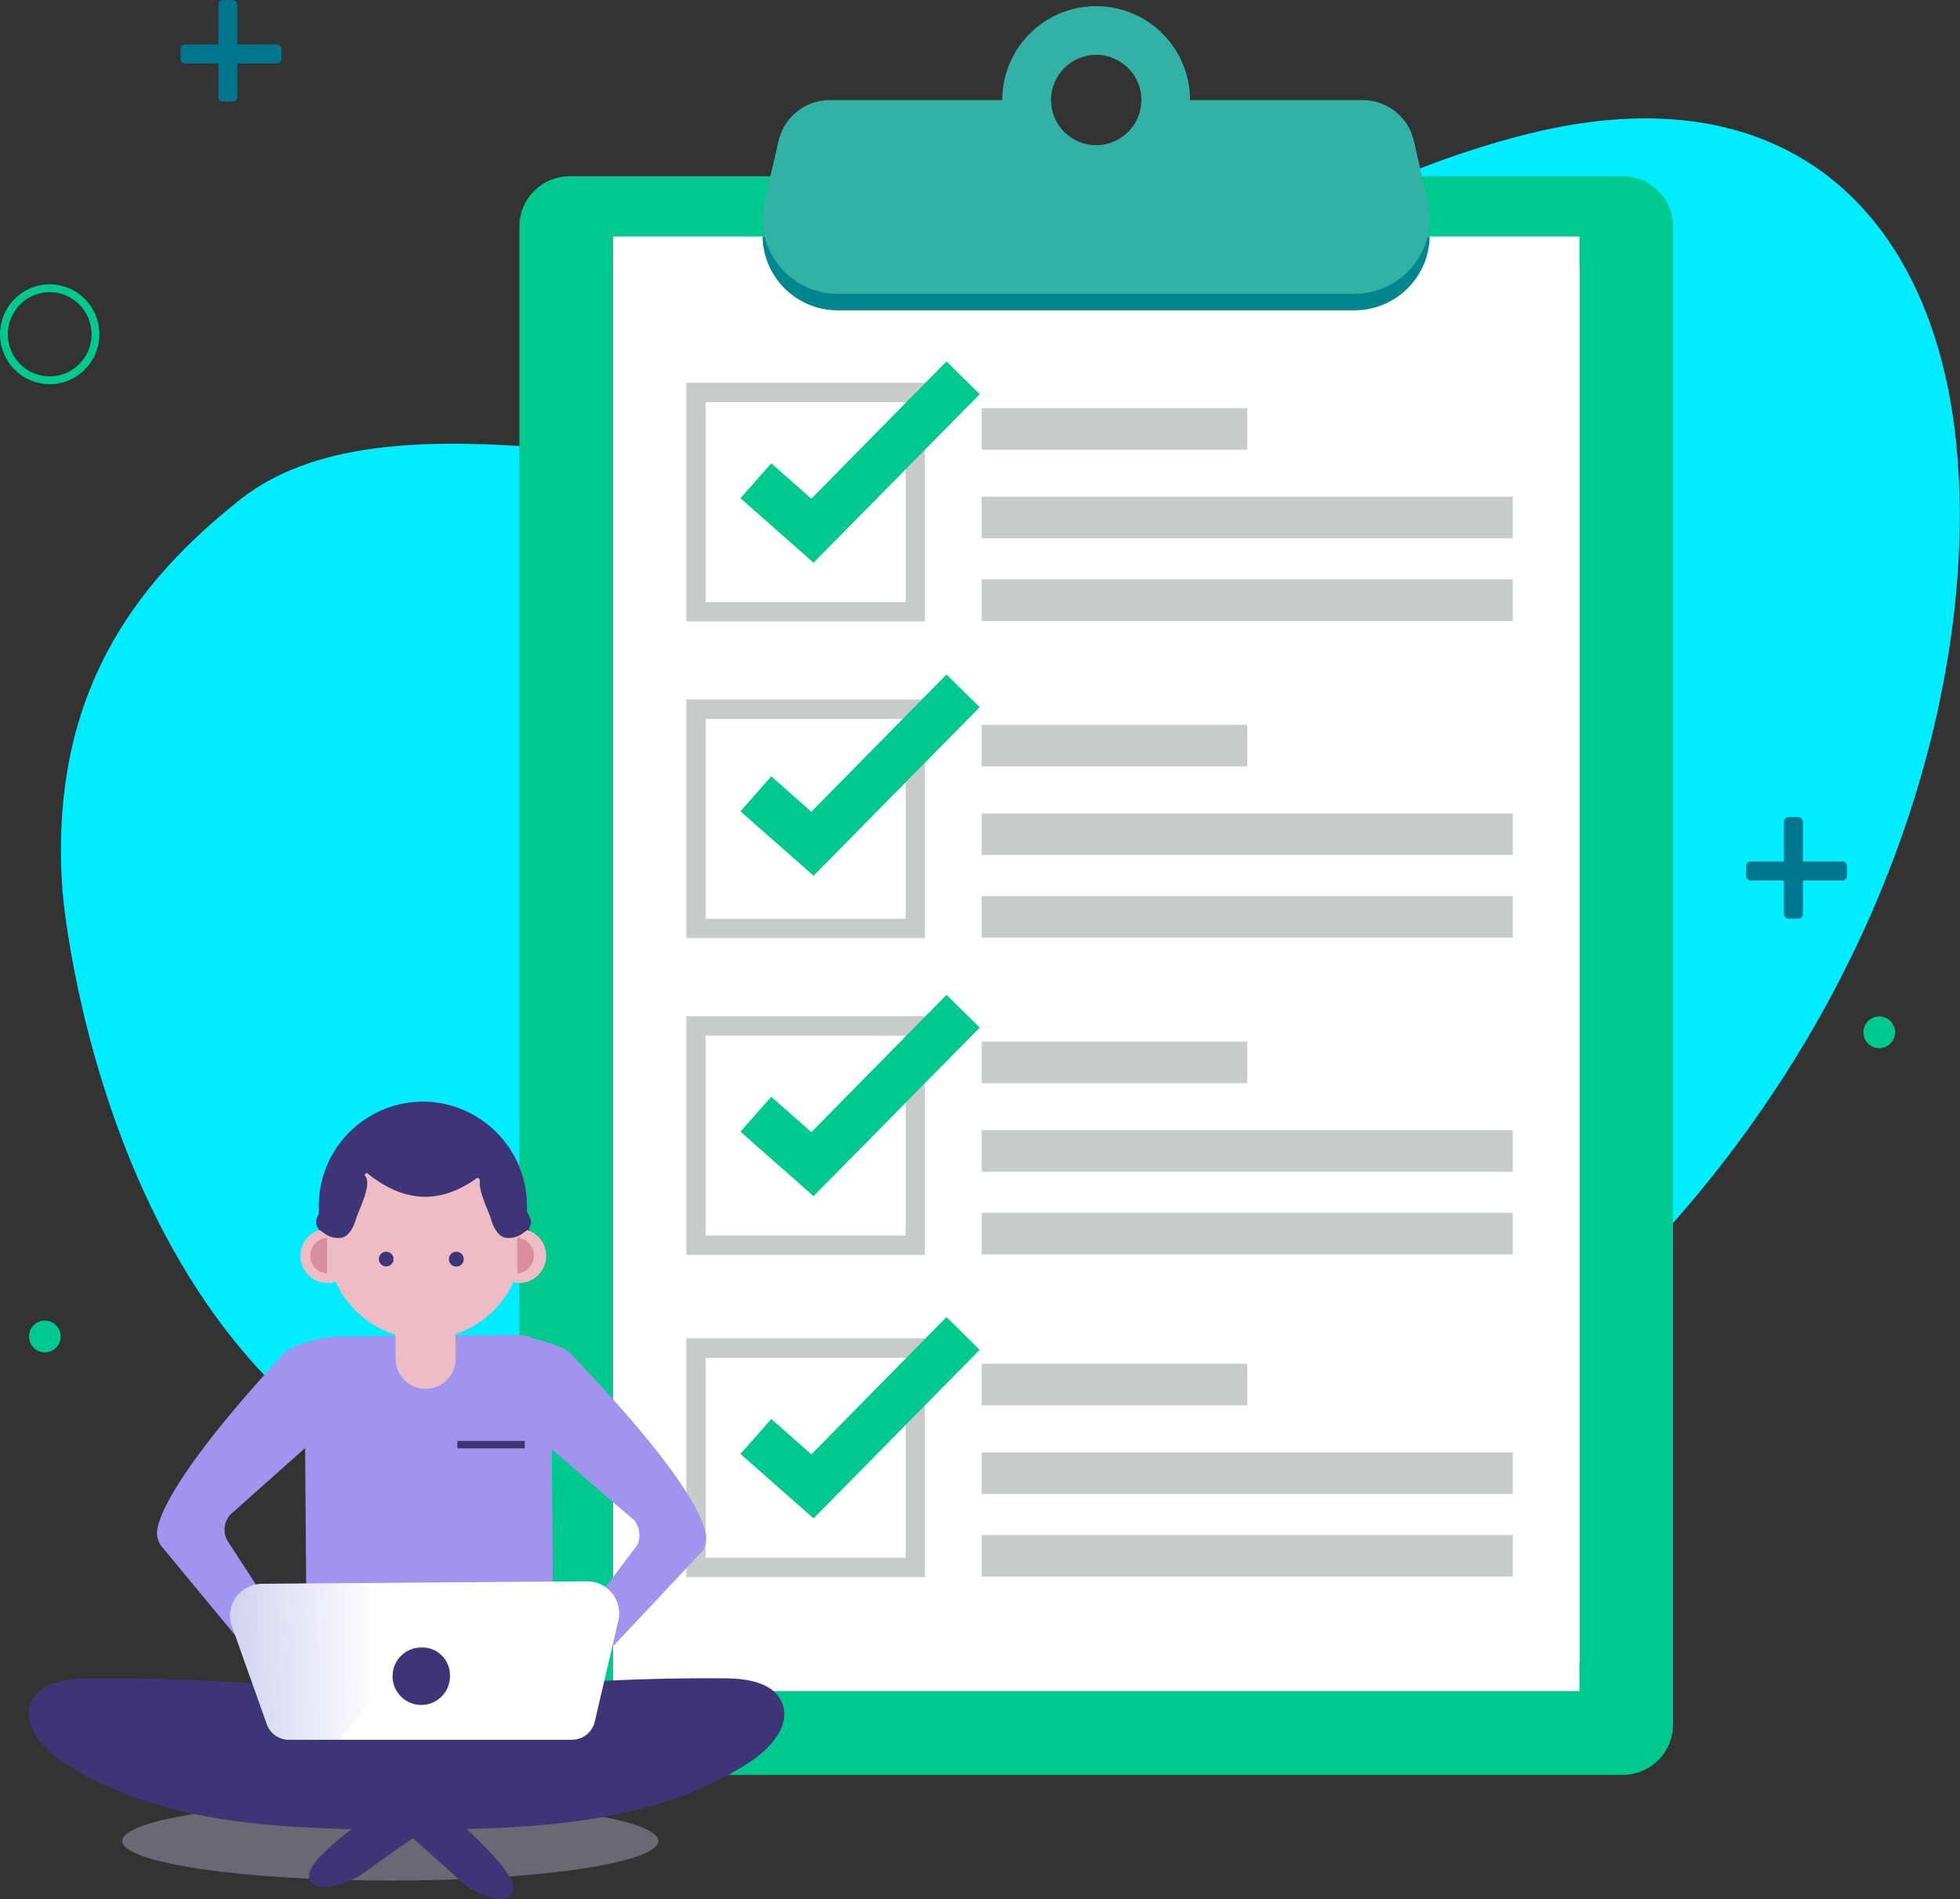 <svg xmlns="http://www.w3.org/2000/svg" xmlns:xlink="http://www.w3.org/1999/xlink" viewBox="0 0 250.46 242.66"><rect x="0" y="0" width="250.46" height="242.66" fill="#333333" stroke="none"/><defs><style>.cls-1{opacity:0.37;}.cls-2{fill:#cac7e1;}.cls-3{fill:#00ecff;}.cls-4{fill:none;stroke:#00c98d;stroke-miterlimit:10;}.cls-5{fill:#00768d;}.cls-6{fill:#00c98d;}.cls-7{fill:#fff;}.cls-8{fill:#00868d;}.cls-9{fill:#32b1a5;}.cls-10{fill:#c7cbca;}.cls-11{fill:#a194ef;}.cls-12{fill:#eebcc5;}.cls-13{fill:#3e3577;}.cls-14{fill:#d98e9d;}.cls-15{fill:url(#Degradado_sin_nombre_10);}.cls-16{fill:#3e3578;}</style><linearGradient id="Degradado_sin_nombre_10" x1="48.38" y1="212.1" x2="10.82" y2="212.98" gradientUnits="userSpaceOnUse"><stop offset="0" stop-color="#484ec2" stop-opacity="0"/><stop offset="1" stop-color="#444bcc" stop-opacity="0.5"/></linearGradient></defs><title>aplicar</title><g id="Capa_2" data-name="Capa 2"><g id="Capa_1-2" data-name="Capa 1"><g id="Grupo_454" data-name="Grupo 454"><g id="Grupo_407" data-name="Grupo 407" class="cls-1"><ellipse id="Elipse_145" data-name="Elipse 145" class="cls-2" cx="49.88" cy="235.23" rx="34.25" ry="5.06"/></g><path id="Trazado_455" data-name="Trazado 455" class="cls-3" d="M8,114c.15,2,6.72,73.38,62.65,80.37,43,5.37,111.72-3.28,142-36.82s40.43-73.85,37.21-102S228.44,8.88,195.37,17.08s-58.9,32-81.43,40.35C93.51,65,51,47.71,30.62,63.88,17.48,74.33,6.1,88.65,8,114Z"/><ellipse id="Elipse_147" data-name="Elipse 147" class="cls-4" cx="6.35" cy="42.71" rx="5.85" ry="5.88"/><g id="Grupo_410" data-name="Grupo 410"><rect id="Rectángulo_252" data-name="Rectángulo 252" class="cls-5" x="227.96" y="104.4" width="2.42" height="12.98" rx="0.58"/><rect id="Rectángulo_253" data-name="Rectángulo 253" class="cls-5" x="223.12" y="110.08" width="12.9" height="2.43" rx="0.58"/></g><g id="Grupo_411" data-name="Grupo 411"><rect id="Rectángulo_254" data-name="Rectángulo 254" class="cls-5" x="27.91" width="2.42" height="12.98" rx="0.58"/><rect id="Rectángulo_255" data-name="Rectángulo 255" class="cls-5" x="23.07" y="5.68" width="12.9" height="2.43" rx="0.58"/></g><ellipse id="Elipse_149" data-name="Elipse 149" class="cls-6" cx="5.73" cy="170.77" rx="2.02" ry="2.03"/><ellipse id="Elipse_150" data-name="Elipse 150" class="cls-6" cx="240.14" cy="131.9" rx="2.02" ry="2.03"/><path class="cls-6" d="M207.36,22.52H72.8A6.43,6.43,0,0,0,66.37,29V220.36a6.42,6.42,0,0,0,6.43,6.42H207.36a6.42,6.42,0,0,0,6.43-6.42V29A6.43,6.43,0,0,0,207.36,22.52Z"/><rect class="cls-7" x="78.35" y="33.94" width="123.48" height="182.14"/><rect class="cls-7" x="78.35" y="30.22" width="123.48" height="182.14"/><path class="cls-8" d="M97.44,30.22A9.6,9.6,0,0,0,107,39.65h66.1a9.6,9.6,0,0,0,9.59-9.43Z"/><path class="cls-9" d="M180.67,18a6.72,6.72,0,0,0-6.55-5.21H152.07a12,12,0,1,0-24,0H106A6.72,6.72,0,0,0,99.49,18l-1.8,7.79A9.59,9.59,0,0,0,107,37.54h66.1a9.6,9.6,0,0,0,9.35-11.76Zm-39.46.44a5.77,5.77,0,1,1,4.53-4.53A5.77,5.77,0,0,1,141.21,18.43Z"/><path class="cls-10" d="M118.19,79.4H87.7V48.91h30.49Zm-28-2.47h25.54V51.39H90.18V76.93Z"/><rect class="cls-10" x="125.45" y="52.15" width="33.93" height="5.31"/><rect class="cls-10" x="125.45" y="63.47" width="67.86" height="5.31"/><rect class="cls-10" x="125.45" y="74.03" width="67.86" height="5.31"/><polygon class="cls-6" points="120.95 46.18 103.68 63.72 98.56 59.2 94.62 63.66 103.96 71.9 125.19 50.37 120.95 46.18"/><path class="cls-10" d="M118.19,119.87H87.7V89.38h30.49Zm-28-2.47h25.54V91.86H90.18V117.4Z"/><rect class="cls-10" x="125.45" y="92.62" width="33.93" height="5.31"/><rect class="cls-10" x="125.45" y="103.94" width="67.86" height="5.31"/><rect class="cls-10" x="125.45" y="114.5" width="67.86" height="5.31"/><polygon class="cls-6" points="120.95 86.18 103.68 103.72 98.56 99.2 94.62 103.66 103.96 111.9 125.19 90.36 120.95 86.18"/><path class="cls-10" d="M118.19,160.34H87.7V129.85h30.49Zm-28-2.47h25.54V132.33H90.18v25.54Z"/><rect class="cls-10" x="125.45" y="133.09" width="33.93" height="5.31"/><rect class="cls-10" x="125.45" y="144.41" width="67.86" height="5.31"/><rect class="cls-10" x="125.45" y="154.97" width="67.86" height="5.31"/><polygon class="cls-6" points="120.95 127.12 103.68 144.66 98.56 140.14 94.62 144.6 103.96 152.84 125.19 131.3 120.95 127.12"/><path class="cls-10" d="M118.19,201.52H87.7V171h30.49Zm-28-2.48h25.54V173.5H90.18V199Z"/><rect class="cls-10" x="125.45" y="174.26" width="33.93" height="5.31"/><rect class="cls-10" x="125.45" y="185.58" width="67.86" height="5.31"/><rect class="cls-10" x="125.45" y="196.14" width="67.86" height="5.31"/><polygon class="cls-6" points="120.95 168.29 103.68 185.83 98.56 181.31 94.62 185.78 103.96 194.01 125.19 172.48 120.95 168.29"/><path class="cls-11" d="M43.09,170.69H66.43a4.09,4.09,0,0,1,4.09,4.09v31.4a0,0,0,0,1,0,0H39a0,0,0,0,1,0,0v-31.4A4.09,4.09,0,0,1,43.09,170.69Z" transform="translate(-1.43 0.42) rotate(-0.44)"/><path class="cls-12" d="M54.42,177.46h0a3.84,3.84,0,0,1-3.87-3.81L50.46,162a.51.51,0,0,1,.51-.52l6.65-.05a.51.51,0,0,1,.52.51l.09,11.66A3.85,3.85,0,0,1,54.42,177.46Z"/><path class="cls-13" d="M67.76,159.3c0-.13,0-.26,0-.39a13.81,13.81,0,0,0-.42-3.36v-1.48a13.35,13.35,0,0,0-13.3-13.31h0a13.34,13.34,0,0,0-13.3,13.31v5.23Z"/><path class="cls-12" d="M66.33,155.59v-1.28A12.3,12.3,0,0,0,54.06,142h0A12.3,12.3,0,0,0,41.8,154.31v5a4.6,4.6,0,0,0,.11,1,12.46,12.46,0,0,0,24.81-1.64A12.17,12.17,0,0,0,66.33,155.59Z"/><circle class="cls-13" cx="49.35" cy="160.88" r="0.94"/><path class="cls-13" d="M59.26,160.88a.95.95,0,1,1-.95-.94A.95.95,0,0,1,59.26,160.88Z"/><path class="cls-12" d="M45.33,160.44A3.47,3.47,0,1,1,41.86,157,3.47,3.47,0,0,1,45.33,160.44Z"/><path class="cls-12" d="M69.8,160.44A3.47,3.47,0,1,1,66.33,157,3.47,3.47,0,0,1,69.8,160.44Z"/><path class="cls-14" d="M41.78,158.16a2.28,2.28,0,0,0,0,4.55Z"/><path class="cls-14" d="M66.1,158.16a2.28,2.28,0,0,1,0,4.55Z"/><path class="cls-13" d="M62.68,155.59c.33,1.06.81,2.27,1.88,2.56a3,3,0,0,0,2.43-.71,1.78,1.78,0,0,0,.87-1.08,1.9,1.9,0,0,0-.33-1.14A19.93,19.93,0,0,0,65,151.33c-.91-1-2.56-2.7-3.53-.94C60.81,151.6,62.31,154.4,62.68,155.59Z"/><path class="cls-13" d="M64,147.73a16.15,16.15,0,0,0-9.68-3.22l.14-2.19c-3.6,0-7.09,3.38-9.79,5.38,2.36,2.69,5.82,5.22,9.68,5.22S61.61,150.4,64,147.73Z"/><path class="cls-11" d="M20.55,197.47a3,3,0,0,1-.4-2.35c1.78-7.09,15.58-21.51,16.14-22.21.84-1,5.18-2,5.18-2l.5,11.46-12.58,11.2a2.93,2.93,0,0,0-.4,3.18L40.85,215l-3.54,2.72Z"/><path class="cls-11" d="M89.83,198.12A3.1,3.1,0,0,0,90.2,196c-1.39-6.94-16.74-22.38-17.31-23.09-.84-1-5.17-2-5.17-2l-.5,11.46,13.85,11.91a3.16,3.16,0,0,1,.41,3.07L67.64,215.77l4.22,1.49Z"/><path class="cls-13" d="M45.55,155.59c-.33,1.06-.81,2.27-1.87,2.56a3,3,0,0,1-2.43-.71,1.78,1.78,0,0,1-.87-1.08,1.89,1.89,0,0,1,.32-1.14,20.45,20.45,0,0,1,2.53-3.89c.91-1,2.56-2.7,3.53-.94C47.43,151.6,45.93,154.4,45.55,155.59Z"/><path class="cls-12" d="M41.33,217.6a4,4,0,1,1-4-4A4,4,0,0,1,41.33,217.6Z"/><path class="cls-13" d="M46.75,216.53a266.39,266.39,0,0,0-35.37-2.08c-2.85,0-6.31.49-7.4,3.12-1.2,2.87,1.47,5.84,4.07,7.55,12.42,8.17,28.21,8.56,43.07,8.68a48.35,48.35,0,0,0,1.53-7.9c-.95-1.19,4.28-4.47,3.32-5.66C54.57,218.5,46.47,218.75,46.75,216.53Z"/><path class="cls-13" d="M57.15,216.53a266.54,266.54,0,0,1,35.38-2.08c2.84,0,6.3.49,7.4,3.12,1.19,2.87-1.48,5.84-4.08,7.55-12.41,8.17-28.21,8.56-43.07,8.68a48.35,48.35,0,0,1-1.53-7.9c1-1.19,1.8-2.33,2.75-3.52C55.4,220.64,57.44,218.75,57.15,216.53Z"/><circle class="cls-12" cx="72.19" cy="218.08" r="3.99"/><path class="cls-13" d="M47.9,229.42l7.09.23s10.73,8.74,10.62,11.57-4.89.93-6.92-1-6.34-5.7-6.34-5.7l-4.91-1.91Z"/><path class="cls-13" d="M58.46,229.76l-7.08-.58s-11.66,7.46-11.87,10.29,4.75,1.48,7-.18,7-4.95,7-4.95L58.54,233Z"/><path class="cls-7" d="M36.87,222.3H73.14A3,3,0,0,0,76,220l3.06-13.11A4.11,4.11,0,0,0,75,202.05l-41.54.32a4.13,4.13,0,0,0-4,4.91l4.64,13.05A3,3,0,0,0,36.87,222.3Z"/><path class="cls-15" d="M59.06,202.17l-25.6.2a4.13,4.13,0,0,0-4,4.91l4.64,13.05a3,3,0,0,0,2.79,2h6.51Z"/><path class="cls-16" d="M57.49,213.88a3.67,3.67,0,1,1-3.65-3.37A3.52,3.52,0,0,1,57.49,213.88Z"/><path class="cls-13" d="M56.68,147.36a5.05,5.05,0,0,1,1.2.37,8.16,8.16,0,0,1,2.2,1.82,63.89,63.89,0,0,0,5.55,4.84.73.73,0,0,0,.45.21.55.55,0,0,0,.27-.12c.67-.48.56-1.49.38-2.29-.51-2.23-1.07-4.56-2.62-6.24a13,13,0,0,0-1.88-1.58,15.26,15.26,0,0,0-4.37-2.55,12.8,12.8,0,0,0-2.39-.47,10.63,10.63,0,0,0-3.69,0,10.92,10.92,0,0,0-1.47.47,17.42,17.42,0,0,0-4.61,2.34c-3,2.32-4.38,6.29-4.24,10.07,0,.52.23,1.19.75,1.19a1.05,1.05,0,0,0,.66-.4c1.49-1.58,2.17-3.56,3.81-5a11.94,11.94,0,0,1,6.11-2.81A11.29,11.29,0,0,1,56.68,147.36Z"/><rect class="cls-13" x="58.44" y="184.11" width="8.62" height="0.95"/></g></g></g></svg>